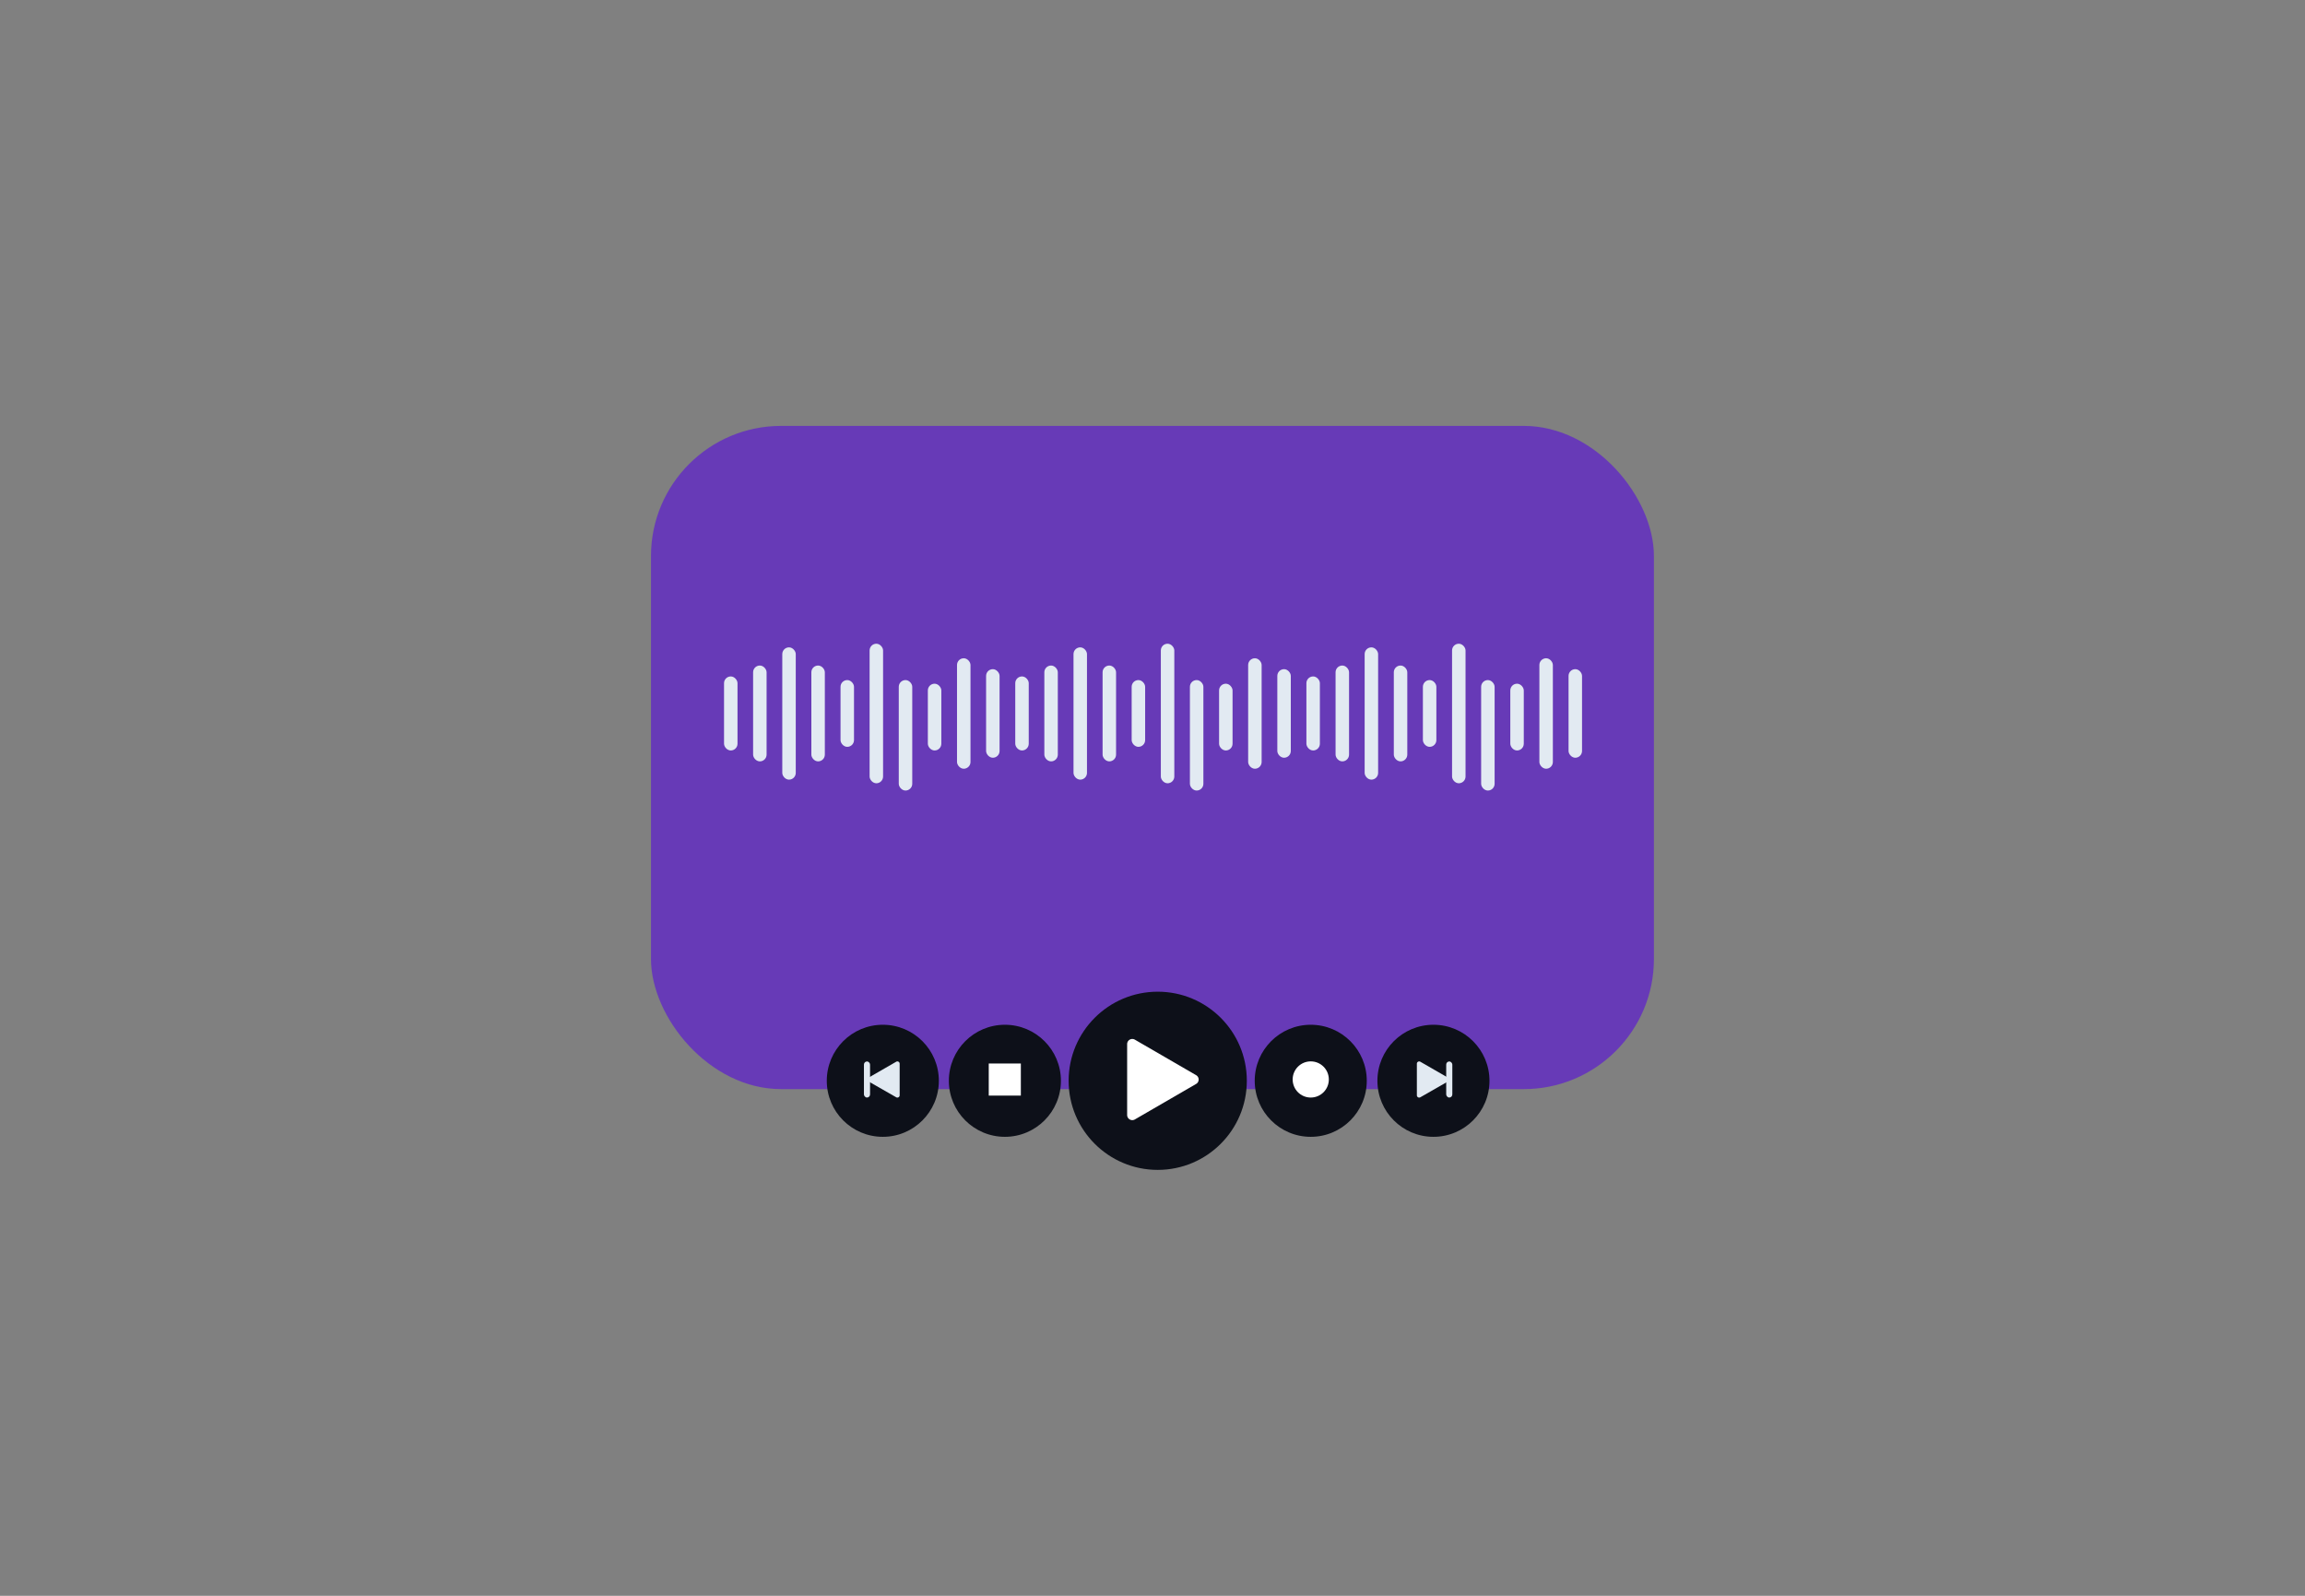 <svg id="Layer_1" data-name="Layer 1" xmlns="http://www.w3.org/2000/svg" viewBox="0 0 260 180"><rect x="0" y="0" width="260" height="180" fill="#808080" stroke="none"/><title>Flat Web Illustrations Pack - Scene 26</title><rect x="73.43" y="48.04" width="113.13" height="74.81" rx="14.68" fill="#673AB7"/><circle cx="130.59" cy="121.91" r="10.05" fill="#0d1019"/><rect x="81.67" y="76.3" width="1.52" height="8.35" rx="0.76" fill="#e2eaf2"/><rect x="84.95" y="75.07" width="1.52" height="10.81" rx="0.76" fill="#e2eaf2"/><rect x="88.24" y="73.02" width="1.52" height="14.92" rx="0.76" fill="#e2eaf2"/><rect x="91.52" y="75.07" width="1.52" height="10.81" rx="0.76" fill="#e2eaf2"/><rect x="94.81" y="76.71" width="1.52" height="7.53" rx="0.76" fill="#e2eaf2"/><rect x="98.09" y="72.61" width="1.52" height="15.74" rx="0.76" fill="#e2eaf2"/><rect x="111.23" y="75.48" width="1.52" height="9.99" rx="0.76" fill="#e2eaf2"/><rect x="101.38" y="76.71" width="1.52" height="12.46" rx="0.76" fill="#e2eaf2"/><rect x="107.95" y="74.25" width="1.52" height="12.46" rx="0.76" fill="#e2eaf2"/><rect x="104.66" y="77.12" width="1.52" height="7.53" rx="0.76" fill="#e2eaf2"/><rect x="114.52" y="76.3" width="1.52" height="8.35" rx="0.76" fill="#e2eaf2"/><rect x="117.8" y="75.07" width="1.52" height="10.81" rx="0.76" fill="#e2eaf2"/><rect x="121.09" y="73.02" width="1.52" height="14.92" rx="0.76" fill="#e2eaf2"/><rect x="124.37" y="75.07" width="1.52" height="10.81" rx="0.76" fill="#e2eaf2"/><rect x="127.65" y="76.71" width="1.52" height="7.53" rx="0.76" fill="#e2eaf2"/><rect x="130.94" y="72.61" width="1.52" height="15.74" rx="0.76" fill="#e2eaf2"/><rect x="144.08" y="75.48" width="1.52" height="9.99" rx="0.76" fill="#e2eaf2"/><rect x="134.22" y="76.71" width="1.52" height="12.46" rx="0.76" fill="#e2eaf2"/><rect x="140.79" y="74.25" width="1.52" height="12.46" rx="0.76" fill="#e2eaf2"/><rect x="137.51" y="77.12" width="1.52" height="7.53" rx="0.76" fill="#e2eaf2"/><rect x="147.36" y="76.3" width="1.52" height="8.35" rx="0.76" fill="#e2eaf2"/><rect x="150.65" y="75.07" width="1.52" height="10.81" rx="0.76" fill="#e2eaf2"/><rect x="153.93" y="73.02" width="1.52" height="14.92" rx="0.76" fill="#e2eaf2"/><rect x="157.22" y="75.07" width="1.52" height="10.81" rx="0.76" fill="#e2eaf2"/><rect x="160.5" y="76.71" width="1.52" height="7.53" rx="0.76" fill="#e2eaf2"/><rect x="163.79" y="72.61" width="1.52" height="15.74" rx="0.76" fill="#e2eaf2"/><rect x="176.93" y="75.48" width="1.52" height="9.99" rx="0.76" fill="#e2eaf2"/><rect x="167.07" y="76.71" width="1.52" height="12.46" rx="0.76" fill="#e2eaf2"/><rect x="173.64" y="74.25" width="1.52" height="12.46" rx="0.76" fill="#e2eaf2"/><rect x="170.36" y="77.12" width="1.52" height="7.53" rx="0.76" fill="#e2eaf2"/><circle cx="147.85" cy="121.91" r="6.32" fill="#0d1019"/><circle cx="99.58" cy="121.91" r="6.32" fill="#0d1019"/><path d="M134.91,121.27l-6.9-4a.58.58,0,0,0-.87.5v8a.58.58,0,0,0,.87.5l6.9-4A.57.57,0,0,0,134.91,121.27Z" fill="#fff"/><path d="M98,121.54l3.09-1.78a.26.26,0,0,1,.39.22v3.57a.26.26,0,0,1-.39.22L98,122A.26.26,0,0,1,98,121.54Z" fill="#e2eaf2"/><circle cx="147.85" cy="121.76" r="2.04" fill="#fff"/><circle cx="113.35" cy="121.91" r="6.32" fill="#0d1019"/><rect x="111.53" y="119.96" width="3.62" height="3.62" fill="#fff"/><rect x="97.45" y="119.73" width="0.69" height="4.07" rx="0.35" fill="#e2eaf2"/><circle cx="161.69" cy="121.91" r="6.32" fill="#0d1019"/><path d="M163.3,121.54l-3.09-1.78a.26.26,0,0,0-.39.22v3.57a.26.26,0,0,0,.39.22L163.3,122A.26.26,0,0,0,163.3,121.54Z" fill="#e2eaf2"/><rect x="163.12" y="119.73" width="0.69" height="4.07" rx="0.35" transform="translate(326.94 243.53) rotate(-180)" fill="#e2eaf2"/></svg>